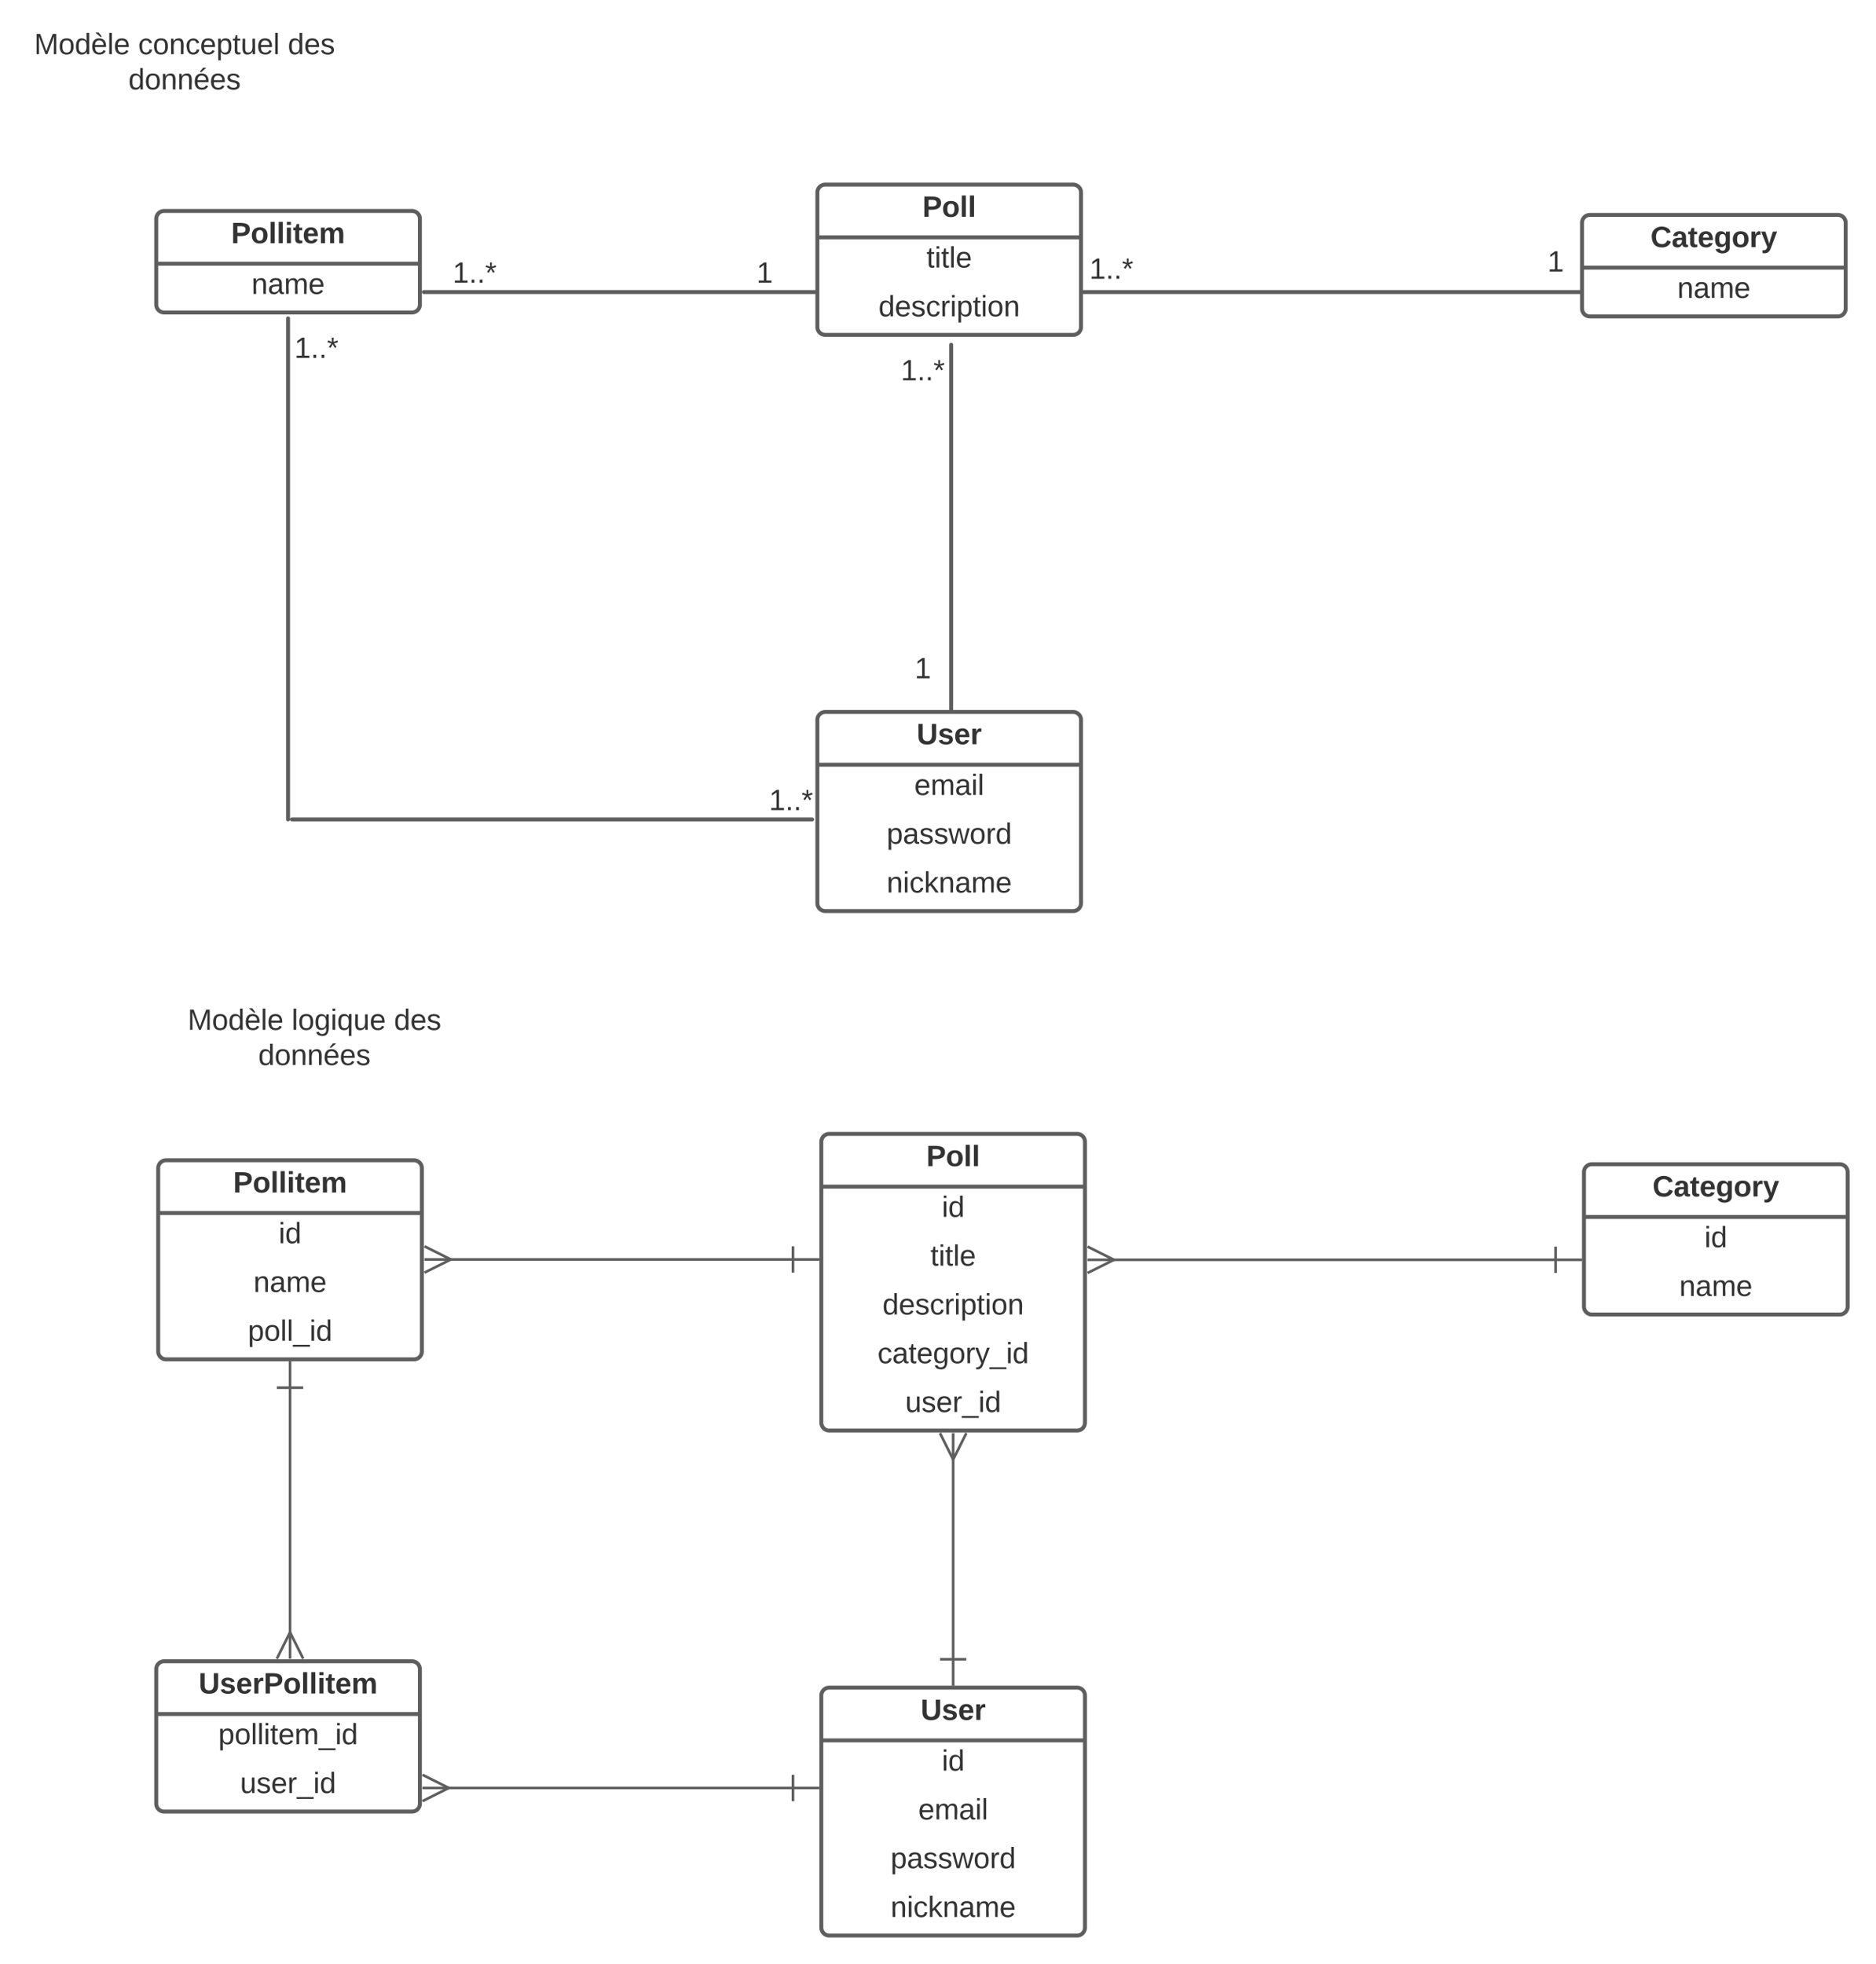 <svg xmlns="http://www.w3.org/2000/svg" xmlns:xlink="http://www.w3.org/1999/xlink" xmlns:lucid="lucid" width="1423" height="1489.5"><g transform="translate(-240 -900)" lucid:page-tab-id="0_0"><path d="M0 500h2000v2000H0z" fill="#fff"/><path d="M860 1046a6 6 0 0 1 6-6h188a6 6 0 0 1 6 6v102a6 6 0 0 1-6 6H866a6 6 0 0 1-6-6z" fill="#fff"/><path d="M860 1046a6 6 0 0 1 6-6h188a6 6 0 0 1 6 6v102a6 6 0 0 1-6 6H866a6 6 0 0 1-6-6zM860 1080h200" stroke="#5e5e5e" stroke-width="3" fill="none"/><use xlink:href="#a" transform="matrix(1,0,0,1,870,1040) translate(69.66 24.444)"/><use xlink:href="#b" transform="matrix(1,0,0,1,865,1082.5) translate(77.778 20.444)"/><use xlink:href="#c" transform="matrix(1,0,0,1,865,1119.5) translate(41.389 20.444)"/><path d="M1440 1069a6 6 0 0 1 6-6h188a6 6 0 0 1 6 6v65a6 6 0 0 1-6 6h-188a6 6 0 0 1-6-6z" fill="#fff"/><path d="M1440 1069a6 6 0 0 1 6-6h188a6 6 0 0 1 6 6v65a6 6 0 0 1-6 6h-188a6 6 0 0 1-6-6zM1440 1103h200" stroke="#5e5e5e" stroke-width="3" fill="none"/><use xlink:href="#d" transform="matrix(1,0,0,1,1450,1063) translate(41.975 24.444)"/><use xlink:href="#e" transform="matrix(1,0,0,1,1445,1105.5) translate(67.253 20.444)"/><path d="M860 1446a6 6 0 0 1 6-6h188a6 6 0 0 1 6 6v139a6 6 0 0 1-6 6H866a6 6 0 0 1-6-6z" fill="#fff"/><path d="M860 1446a6 6 0 0 1 6-6h188a6 6 0 0 1 6 6v139a6 6 0 0 1-6 6H866a6 6 0 0 1-6-6zM860 1480h200" stroke="#5e5e5e" stroke-width="3" fill="none"/><use xlink:href="#f" transform="matrix(1,0,0,1,870,1440) translate(65.34 24.444)"/><use xlink:href="#g" transform="matrix(1,0,0,1,865,1482.5) translate(68.549 20.444)"/><use xlink:href="#h" transform="matrix(1,0,0,1,865,1519.5) translate(47.531 20.444)"/><use xlink:href="#i" transform="matrix(1,0,0,1,865,1556.5) translate(47.531 20.444)"/><path d="M358.5 1066a6 6 0 0 1 6-6h188a6 6 0 0 1 6 6v65a6 6 0 0 1-6 6h-188a6 6 0 0 1-6-6z" fill="#fff"/><path d="M358.5 1066a6 6 0 0 1 6-6h188a6 6 0 0 1 6 6v65a6 6 0 0 1-6 6h-188a6 6 0 0 1-6-6zM358.5 1100h200" stroke="#5e5e5e" stroke-width="3" fill="none"/><use xlink:href="#j" transform="matrix(1,0,0,1,368.5,1060) translate(46.852 24.444)"/><use xlink:href="#e" transform="matrix(1,0,0,1,363.5,1102.5) translate(67.253 20.444)"/><path d="M1060.75 1121.5a.75.75 0 0 1 .75-.75h377a.75.75 0 0 1 .75.75.75.75 0 0 1-.75.75h-377a.75.75 0 0 1-.75-.75z" stroke="#5e5e5e" stroke-width="1.5" fill="none"/><path d="M1300 1077.5a6 6 0 0 1 6-6h228a6 6 0 0 1 6 6v48a6 6 0 0 1-6 6h-228a6 6 0 0 1-6-6z" fill="none"/><use xlink:href="#k" transform="matrix(1,0,0,1,1300,1071.5) translate(113.827 34.444)"/><path d="M963 1083a6 6 0 0 1 6-6h228a6 6 0 0 1 6 6v48a6 6 0 0 1-6 6H969a6 6 0 0 1-6-6z" fill="none"/><use xlink:href="#l" transform="matrix(1,0,0,1,963,1077) translate(103.333 34.444)"/><path d="M961.5 1160.75a.75.75 0 0 1 .75.75v277a.75.75 0 0 1-.75.75.75.75 0 0 1-.75-.75v-277a.75.75 0 0 1 .75-.75z" stroke="#5e5e5e" stroke-width="1.5" fill="none"/><path d="M820 1386a6 6 0 0 1 6-6h228a6 6 0 0 1 6 6v48a6 6 0 0 1-6 6H826a6 6 0 0 1-6-6z" fill="none"/><use xlink:href="#k" transform="matrix(1,0,0,1,820,1380) translate(113.827 34.444)"/><path d="M820 1160a6 6 0 0 1 6-6h228a6 6 0 0 1 6 6v48a6 6 0 0 1-6 6H826a6 6 0 0 1-6-6z" fill="none"/><use xlink:href="#l" transform="matrix(1,0,0,1,820,1154) translate(103.333 34.444)"/><path d="M560.75 1121.5a.75.75 0 0 1 .75-.75h297a.75.75 0 0 1 .75.75.75.75 0 0 1-.75.75h-297a.75.75 0 0 1-.75-.75z" stroke="#5e5e5e" stroke-width="1.5" fill="none"/><path d="M700 1086a6 6 0 0 1 6-6h228a6 6 0 0 1 6 6v48a6 6 0 0 1-6 6H706a6 6 0 0 1-6-6z" fill="none"/><use xlink:href="#k" transform="matrix(1,0,0,1,700,1080) translate(113.827 34.444)"/><path d="M480 1086a6 6 0 0 1 6-6h228a6 6 0 0 1 6 6v48a6 6 0 0 1-6 6H486a6 6 0 0 1-6-6z" fill="none"/><use xlink:href="#l" transform="matrix(1,0,0,1,480,1080) translate(103.333 34.444)"/><path d="M460.75 1521.5a.75.75 0 0 1 .75-.75h394.55a.75.75 0 0 1 .75.75.75.75 0 0 1-.75.75H461.5a.75.75 0 0 1-.75-.75zM458.5 1140.75a.75.75 0 0 1 .75.75v380a.75.75 0 0 1-.75.75.75.75 0 0 1-.75-.75v-380a.75.75 0 0 1 .75-.75z" stroke="#5e5e5e" stroke-width="1.5" fill="none"/><path d="M360 1143a6 6 0 0 1 6-6h228a6 6 0 0 1 6 6v48a6 6 0 0 1-6 6H366a6 6 0 0 1-6-6z" fill="none"/><use xlink:href="#l" transform="matrix(1,0,0,1,360,1137) translate(103.333 34.444)"/><path d="M720 1486a6 6 0 0 1 6-6h228a6 6 0 0 1 6 6v48a6 6 0 0 1-6 6H726a6 6 0 0 1-6-6z" fill="none"/><use xlink:href="#l" transform="matrix(1,0,0,1,720,1480) translate(103.333 34.444)"/><path d="M863 1766a6 6 0 0 1 6-6h188a6 6 0 0 1 6 6v213a6 6 0 0 1-6 6H869a6 6 0 0 1-6-6z" fill="#fff"/><path d="M863 1766a6 6 0 0 1 6-6h188a6 6 0 0 1 6 6v213a6 6 0 0 1-6 6H869a6 6 0 0 1-6-6zM863 1800h200" stroke="#5e5e5e" stroke-width="3" fill="none"/><use xlink:href="#a" transform="matrix(1,0,0,1,873,1760) translate(69.66 24.444)"/><use xlink:href="#m" transform="matrix(1,0,0,1,868,1802.5) translate(86.389 20.444)"/><use xlink:href="#b" transform="matrix(1,0,0,1,868,1839.5) translate(77.778 20.444)"/><use xlink:href="#c" transform="matrix(1,0,0,1,868,1876.5) translate(41.389 20.444)"/><use xlink:href="#n" transform="matrix(1,0,0,1,868,1913.5) translate(37.654 20.444)"/><use xlink:href="#o" transform="matrix(1,0,0,1,868,1950.5) translate(58.642 20.444)"/><path d="M1441.5 1789a6 6 0 0 1 6-6h188a6 6 0 0 1 6 6v102a6 6 0 0 1-6 6h-188a6 6 0 0 1-6-6z" fill="#fff"/><path d="M1441.5 1789a6 6 0 0 1 6-6h188a6 6 0 0 1 6 6v102a6 6 0 0 1-6 6h-188a6 6 0 0 1-6-6zM1441.5 1823h200" stroke="#5e5e5e" stroke-width="3" fill="none"/><use xlink:href="#d" transform="matrix(1,0,0,1,1451.5,1783) translate(41.975 24.444)"/><use xlink:href="#m" transform="matrix(1,0,0,1,1446.5,1825.5) translate(86.389 20.444)"/><use xlink:href="#e" transform="matrix(1,0,0,1,1446.5,1862.5) translate(67.253 20.444)"/><path d="M863 2186a6 6 0 0 1 6-6h188a6 6 0 0 1 6 6v176a6 6 0 0 1-6 6H869a6 6 0 0 1-6-6z" fill="#fff"/><path d="M863 2186a6 6 0 0 1 6-6h188a6 6 0 0 1 6 6v176a6 6 0 0 1-6 6H869a6 6 0 0 1-6-6zM863 2220h200" stroke="#5e5e5e" stroke-width="3" fill="none"/><use xlink:href="#f" transform="matrix(1,0,0,1,873,2180) translate(65.34 24.444)"/><use xlink:href="#m" transform="matrix(1,0,0,1,868,2222.5) translate(86.389 20.444)"/><use xlink:href="#g" transform="matrix(1,0,0,1,868,2259.5) translate(68.549 20.444)"/><use xlink:href="#h" transform="matrix(1,0,0,1,868,2296.5) translate(47.531 20.444)"/><use xlink:href="#i" transform="matrix(1,0,0,1,868,2333.5) translate(47.531 20.444)"/><path d="M360 1786a6 6 0 0 1 6-6h188a6 6 0 0 1 6 6v139a6 6 0 0 1-6 6H366a6 6 0 0 1-6-6z" fill="#fff"/><path d="M360 1786a6 6 0 0 1 6-6h188a6 6 0 0 1 6 6v139a6 6 0 0 1-6 6H366a6 6 0 0 1-6-6zM360 1820h200" stroke="#5e5e5e" stroke-width="3" fill="none"/><use xlink:href="#j" transform="matrix(1,0,0,1,370,1780) translate(46.852 24.444)"/><use xlink:href="#m" transform="matrix(1,0,0,1,365,1822.5) translate(86.389 20.444)"/><use xlink:href="#e" transform="matrix(1,0,0,1,365,1859.5) translate(67.253 20.444)"/><use xlink:href="#p" transform="matrix(1,0,0,1,365,1896.5) translate(62.994 20.444)"/><path d="M1420 1855.5h-336.68" stroke="#5e5e5e" stroke-width="2" fill="none"/><path d="M1420 1845.5v20M1440 1855.5h-20" stroke="#5e5e5e" stroke-width="2" fill="#fff"/><path d="M1064.95 1845.5l20 10-20 10" stroke="#5e5e5e" stroke-width="2" fill="#fff" fill-opacity="0"/><path d="M1064.95 1855.5h20" stroke="#5e5e5e" stroke-width="2" fill="#fff"/><path d="M963 2158.5v-153.18" stroke="#5e5e5e" stroke-width="2" fill="none"/><path d="M973 2158.5h-20M963 2178.5v-20" stroke="#5e5e5e" stroke-width="2" fill="#fff"/><path d="M973 1986.95l-10 20-10-20" stroke="#5e5e5e" stroke-width="2" fill="#fff" fill-opacity="0"/><path d="M963 1986.95v20" stroke="#5e5e5e" stroke-width="2" fill="#fff"/><path d="M841.5 1855.24H580.32" stroke="#5e5e5e" stroke-width="2" fill="none"/><path d="M841.5 1845.24v20M861.5 1855.24h-20" stroke="#5e5e5e" stroke-width="2" fill="#fff"/><path d="M561.95 1845.24l20 10-20 10" stroke="#5e5e5e" stroke-width="2" fill="#fff" fill-opacity="0"/><path d="M561.95 1855.24h20" stroke="#5e5e5e" stroke-width="2" fill="#fff"/><path d="M358.5 2166a6 6 0 0 1 6-6h188a6 6 0 0 1 6 6v102a6 6 0 0 1-6 6h-188a6 6 0 0 1-6-6z" fill="#fff"/><path d="M358.5 2166a6 6 0 0 1 6-6h188a6 6 0 0 1 6 6v102a6 6 0 0 1-6 6h-188a6 6 0 0 1-6-6zM358.5 2200h200" stroke="#5e5e5e" stroke-width="3" fill="none"/><use xlink:href="#q" transform="matrix(1,0,0,1,368.5,2160) translate(22.191 24.444)"/><use xlink:href="#r" transform="matrix(1,0,0,1,363.5,2202.5) translate(42.068 20.444)"/><use xlink:href="#o" transform="matrix(1,0,0,1,363.5,2239.5) translate(58.642 20.444)"/><path d="M460 1952.5v187.18" stroke="#5e5e5e" stroke-width="2" fill="none"/><path d="M450 1952.5h20M460 1932.5v20" stroke="#5e5e5e" stroke-width="2" fill="#fff"/><path d="M450 2158.05l10-20 10 20" stroke="#5e5e5e" stroke-width="2" fill="#fff" fill-opacity="0"/><path d="M460 2158.05v-20" stroke="#5e5e5e" stroke-width="2" fill="#fff"/><path d="M841.5 2256.08H578.82" stroke="#5e5e5e" stroke-width="2" fill="none"/><path d="M841.5 2246.08v20M861.5 2256.08h-20" stroke="#5e5e5e" stroke-width="2" fill="#fff"/><path d="M560.45 2246.08l20 10-20 10" stroke="#5e5e5e" stroke-width="2" fill="#fff" fill-opacity="0"/><path d="M560.45 2256.08h20" stroke="#5e5e5e" stroke-width="2" fill="#fff"/><path d="M358.5 1666a6 6 0 0 1 6-6h228a6 6 0 0 1 6 6v48a6 6 0 0 1-6 6h-228a6 6 0 0 1-6-6z" fill="none"/><use xlink:href="#s" transform="matrix(1,0,0,1,358.5,1660) translate(23.827 21.111)"/><use xlink:href="#t" transform="matrix(1,0,0,1,358.5,1660) translate(102.716 21.111)"/><use xlink:href="#u" transform="matrix(1,0,0,1,358.5,1660) translate(180.37 21.111)"/><use xlink:href="#v" transform="matrix(1,0,0,1,358.5,1660) translate(77.407 47.778)"/><path d="M260 926a6 6 0 0 1 6-6h228a6 6 0 0 1 6 6v48a6 6 0 0 1-6 6H266a6 6 0 0 1-6-6z" fill="none"/><g><use xlink:href="#s" transform="matrix(1,0,0,1,260,920) translate(5.895 21.111)"/><use xlink:href="#w" transform="matrix(1,0,0,1,260,920) translate(84.784 21.111)"/><use xlink:href="#u" transform="matrix(1,0,0,1,260,920) translate(198.302 21.111)"/><use xlink:href="#v" transform="matrix(1,0,0,1,260,920) translate(77.407 47.778)"/></g><defs><path fill="#333" d="M24-248c93 1 206-16 204 79-1 75-69 88-152 82V0H24v-248zm52 121c47 0 100 7 100-41 0-47-54-39-100-39v80" id="x"/><path fill="#333" d="M110-194c64 0 96 36 96 99 0 64-35 99-97 99-61 0-95-36-95-99 0-62 34-99 96-99zm-1 164c35 0 45-28 45-65 0-40-10-65-43-65-34 0-45 26-45 65 0 36 10 65 43 65" id="y"/><path fill="#333" d="M25 0v-261h50V0H25" id="z"/><g id="a"><use transform="matrix(0.062,0,0,0.062,0,0)" xlink:href="#x"/><use transform="matrix(0.062,0,0,0.062,14.815,0)" xlink:href="#y"/><use transform="matrix(0.062,0,0,0.062,28.333,0)" xlink:href="#z"/><use transform="matrix(0.062,0,0,0.062,34.506,0)" xlink:href="#z"/></g><path fill="#333" d="M59-47c-2 24 18 29 38 22v24C64 9 27 4 27-40v-127H5v-23h24l9-43h21v43h35v23H59v120" id="A"/><path fill="#333" d="M24-231v-30h32v30H24zM24 0v-190h32V0H24" id="B"/><path fill="#333" d="M24 0v-261h32V0H24" id="C"/><path fill="#333" d="M100-194c63 0 86 42 84 106H49c0 40 14 67 53 68 26 1 43-12 49-29l28 8c-11 28-37 45-77 45C44 4 14-33 15-96c1-61 26-98 85-98zm52 81c6-60-76-77-97-28-3 7-6 17-6 28h103" id="D"/><g id="b"><use transform="matrix(0.062,0,0,0.062,0,0)" xlink:href="#A"/><use transform="matrix(0.062,0,0,0.062,6.173,0)" xlink:href="#B"/><use transform="matrix(0.062,0,0,0.062,11.049,0)" xlink:href="#A"/><use transform="matrix(0.062,0,0,0.062,17.222,0)" xlink:href="#C"/><use transform="matrix(0.062,0,0,0.062,22.099,0)" xlink:href="#D"/></g><path fill="#333" d="M85-194c31 0 48 13 60 33l-1-100h32l1 261h-30c-2-10 0-23-3-31C134-8 116 4 85 4 32 4 16-35 15-94c0-66 23-100 70-100zm9 24c-40 0-46 34-46 75 0 40 6 74 45 74 42 0 51-32 51-76 0-42-9-74-50-73" id="E"/><path fill="#333" d="M135-143c-3-34-86-38-87 0 15 53 115 12 119 90S17 21 10-45l28-5c4 36 97 45 98 0-10-56-113-15-118-90-4-57 82-63 122-42 12 7 21 19 24 35" id="F"/><path fill="#333" d="M96-169c-40 0-48 33-48 73s9 75 48 75c24 0 41-14 43-38l32 2c-6 37-31 61-74 61-59 0-76-41-82-99-10-93 101-131 147-64 4 7 5 14 7 22l-32 3c-4-21-16-35-41-35" id="G"/><path fill="#333" d="M114-163C36-179 61-72 57 0H25l-1-190h30c1 12-1 29 2 39 6-27 23-49 58-41v29" id="H"/><path fill="#333" d="M115-194c55 1 70 41 70 98S169 2 115 4C84 4 66-9 55-30l1 105H24l-1-265h31l2 30c10-21 28-34 59-34zm-8 174c40 0 45-34 45-75s-6-73-45-74c-42 0-51 32-51 76 0 43 10 73 51 73" id="I"/><path fill="#333" d="M100-194c62-1 85 37 85 99 1 63-27 99-86 99S16-35 15-95c0-66 28-99 85-99zM99-20c44 1 53-31 53-75 0-43-8-75-51-75s-53 32-53 75 10 74 51 75" id="J"/><path fill="#333" d="M117-194c89-4 53 116 60 194h-32v-121c0-31-8-49-39-48C34-167 62-67 57 0H25l-1-190h30c1 10-1 24 2 32 11-22 29-35 61-36" id="K"/><g id="c"><use transform="matrix(0.062,0,0,0.062,0,0)" xlink:href="#E"/><use transform="matrix(0.062,0,0,0.062,12.346,0)" xlink:href="#D"/><use transform="matrix(0.062,0,0,0.062,24.691,0)" xlink:href="#F"/><use transform="matrix(0.062,0,0,0.062,35.802,0)" xlink:href="#G"/><use transform="matrix(0.062,0,0,0.062,46.914,0)" xlink:href="#H"/><use transform="matrix(0.062,0,0,0.062,54.259,0)" xlink:href="#B"/><use transform="matrix(0.062,0,0,0.062,59.136,0)" xlink:href="#I"/><use transform="matrix(0.062,0,0,0.062,71.481,0)" xlink:href="#A"/><use transform="matrix(0.062,0,0,0.062,77.654,0)" xlink:href="#B"/><use transform="matrix(0.062,0,0,0.062,82.531,0)" xlink:href="#J"/><use transform="matrix(0.062,0,0,0.062,94.877,0)" xlink:href="#K"/></g><path fill="#333" d="M67-125c0 53 21 87 73 88 37 1 54-22 65-47l45 17C233-25 199 4 140 4 58 4 20-42 15-125 8-235 124-281 211-232c18 10 29 29 36 50l-46 12c-8-25-30-41-62-41-52 0-71 34-72 86" id="L"/><path fill="#333" d="M133-34C117-15 103 5 69 4 32 3 11-16 11-54c-1-60 55-63 116-61 1-26-3-47-28-47-18 1-26 9-28 27l-52-2c7-38 36-58 82-57s74 22 75 68l1 82c-1 14 12 18 25 15v27c-30 8-71 5-69-32zm-48 3c29 0 43-24 42-57-32 0-66-3-65 30 0 17 8 27 23 27" id="M"/><path fill="#333" d="M115-3C79 11 28 4 28-45v-112H4v-33h27l15-45h31v45h36v33H77v99c-1 23 16 31 38 25v30" id="N"/><path fill="#333" d="M185-48c-13 30-37 53-82 52C43 2 14-33 14-96s30-98 90-98c62 0 83 45 84 108H66c0 31 8 55 39 56 18 0 30-7 34-22zm-45-69c5-46-57-63-70-21-2 6-4 13-4 21h74" id="O"/><path fill="#333" d="M195-6C206 82 75 100 31 46c-4-6-6-13-8-21l49-6c3 16 16 24 34 25 40 0 42-37 40-79-11 22-30 35-61 35-53 0-70-43-70-97 0-56 18-96 73-97 30 0 46 14 59 34l2-30h47zm-90-29c32 0 41-27 41-63 0-35-9-62-40-62-32 0-39 29-40 63 0 36 9 62 39 62" id="P"/><path fill="#333" d="M135-150c-39-12-60 13-60 57V0H25l-1-190h47c2 13-1 29 3 40 6-28 27-53 61-41v41" id="Q"/><path fill="#333" d="M123 10C108 53 80 86 19 72V37c35 8 53-11 59-39L3-190h52l48 148c12-52 28-100 44-148h51" id="R"/><g id="d"><use transform="matrix(0.062,0,0,0.062,0,0)" xlink:href="#L"/><use transform="matrix(0.062,0,0,0.062,15.988,0)" xlink:href="#M"/><use transform="matrix(0.062,0,0,0.062,28.333,0)" xlink:href="#N"/><use transform="matrix(0.062,0,0,0.062,35.679,0)" xlink:href="#O"/><use transform="matrix(0.062,0,0,0.062,48.025,0)" xlink:href="#P"/><use transform="matrix(0.062,0,0,0.062,61.543,0)" xlink:href="#y"/><use transform="matrix(0.062,0,0,0.062,75.062,0)" xlink:href="#Q"/><use transform="matrix(0.062,0,0,0.062,83.704,0)" xlink:href="#R"/></g><path fill="#333" d="M141-36C126-15 110 5 73 4 37 3 15-17 15-53c-1-64 63-63 125-63 3-35-9-54-41-54-24 1-41 7-42 31l-33-3c5-37 33-52 76-52 45 0 72 20 72 64v82c-1 20 7 32 28 27v20c-31 9-61-2-59-35zM48-53c0 20 12 33 32 33 41-3 63-29 60-74-43 2-92-5-92 41" id="S"/><path fill="#333" d="M210-169c-67 3-38 105-44 169h-31v-121c0-29-5-50-35-48C34-165 62-65 56 0H25l-1-190h30c1 10-1 24 2 32 10-44 99-50 107 0 11-21 27-35 58-36 85-2 47 119 55 194h-31v-121c0-29-5-49-35-48" id="T"/><g id="e"><use transform="matrix(0.062,0,0,0.062,0,0)" xlink:href="#K"/><use transform="matrix(0.062,0,0,0.062,12.346,0)" xlink:href="#S"/><use transform="matrix(0.062,0,0,0.062,24.691,0)" xlink:href="#T"/><use transform="matrix(0.062,0,0,0.062,43.148,0)" xlink:href="#D"/></g><path fill="#333" d="M238-95c0 69-44 99-111 99C63 4 22-25 22-93v-155h51v151c-1 38 19 59 55 60 90 1 49-130 58-211h52v153" id="U"/><path fill="#333" d="M137-138c1-29-70-34-71-4 15 46 118 7 119 86 1 83-164 76-172 9l43-7c4 19 20 25 44 25 33 8 57-30 24-41C81-84 22-81 20-136c-2-80 154-74 161-7" id="V"/><g id="f"><use transform="matrix(0.062,0,0,0.062,0,0)" xlink:href="#U"/><use transform="matrix(0.062,0,0,0.062,15.988,0)" xlink:href="#V"/><use transform="matrix(0.062,0,0,0.062,28.333,0)" xlink:href="#O"/><use transform="matrix(0.062,0,0,0.062,40.679,0)" xlink:href="#Q"/></g><g id="g"><use transform="matrix(0.062,0,0,0.062,0,0)" xlink:href="#D"/><use transform="matrix(0.062,0,0,0.062,12.346,0)" xlink:href="#T"/><use transform="matrix(0.062,0,0,0.062,30.802,0)" xlink:href="#S"/><use transform="matrix(0.062,0,0,0.062,43.148,0)" xlink:href="#B"/><use transform="matrix(0.062,0,0,0.062,48.025,0)" xlink:href="#C"/></g><path fill="#333" d="M206 0h-36l-40-164L89 0H53L-1-190h32L70-26l43-164h34l41 164 42-164h31" id="W"/><g id="h"><use transform="matrix(0.062,0,0,0.062,0,0)" xlink:href="#I"/><use transform="matrix(0.062,0,0,0.062,12.346,0)" xlink:href="#S"/><use transform="matrix(0.062,0,0,0.062,24.691,0)" xlink:href="#F"/><use transform="matrix(0.062,0,0,0.062,35.802,0)" xlink:href="#F"/><use transform="matrix(0.062,0,0,0.062,46.914,0)" xlink:href="#W"/><use transform="matrix(0.062,0,0,0.062,62.901,0)" xlink:href="#J"/><use transform="matrix(0.062,0,0,0.062,75.247,0)" xlink:href="#H"/><use transform="matrix(0.062,0,0,0.062,82.593,0)" xlink:href="#E"/></g><path fill="#333" d="M143 0L79-87 56-68V0H24v-261h32v163l83-92h37l-77 82L181 0h-38" id="X"/><g id="i"><use transform="matrix(0.062,0,0,0.062,0,0)" xlink:href="#K"/><use transform="matrix(0.062,0,0,0.062,12.346,0)" xlink:href="#B"/><use transform="matrix(0.062,0,0,0.062,17.222,0)" xlink:href="#G"/><use transform="matrix(0.062,0,0,0.062,28.333,0)" xlink:href="#X"/><use transform="matrix(0.062,0,0,0.062,39.444,0)" xlink:href="#K"/><use transform="matrix(0.062,0,0,0.062,51.79,0)" xlink:href="#S"/><use transform="matrix(0.062,0,0,0.062,64.136,0)" xlink:href="#T"/><use transform="matrix(0.062,0,0,0.062,82.593,0)" xlink:href="#D"/></g><path fill="#333" d="M25-224v-37h50v37H25zM25 0v-190h50V0H25" id="Y"/><path fill="#333" d="M220-157c-53 9-28 100-34 157h-49v-107c1-27-5-49-29-50C55-147 81-57 75 0H25l-1-190h47c2 12-1 28 3 38 10-53 101-56 108 0 13-22 24-43 59-42 82 1 51 116 57 194h-49v-107c-1-25-5-48-29-50" id="Z"/><g id="j"><use transform="matrix(0.062,0,0,0.062,0,0)" xlink:href="#x"/><use transform="matrix(0.062,0,0,0.062,14.815,0)" xlink:href="#y"/><use transform="matrix(0.062,0,0,0.062,28.333,0)" xlink:href="#z"/><use transform="matrix(0.062,0,0,0.062,34.506,0)" xlink:href="#z"/><use transform="matrix(0.062,0,0,0.062,40.679,0)" xlink:href="#Y"/><use transform="matrix(0.062,0,0,0.062,46.852,0)" xlink:href="#N"/><use transform="matrix(0.062,0,0,0.062,54.198,0)" xlink:href="#O"/><use transform="matrix(0.062,0,0,0.062,66.543,0)" xlink:href="#Z"/></g><path fill="#333" d="M27 0v-27h64v-190l-56 39v-29l58-41h29v221h61V0H27" id="aa"/><use transform="matrix(0.062,0,0,0.062,0,0)" xlink:href="#aa" id="k"/><path fill="#333" d="M33 0v-38h34V0H33" id="ab"/><path fill="#333" d="M80-196l47-18 7 23-49 13 32 44-20 13-27-46-27 45-21-12 33-44-49-13 8-23 47 19-2-53h23" id="ac"/><g id="l"><use transform="matrix(0.062,0,0,0.062,0,0)" xlink:href="#aa"/><use transform="matrix(0.062,0,0,0.062,12.346,0)" xlink:href="#ab"/><use transform="matrix(0.062,0,0,0.062,18.519,0)" xlink:href="#ab"/><use transform="matrix(0.062,0,0,0.062,24.691,0)" xlink:href="#ac"/></g><g id="m"><use transform="matrix(0.062,0,0,0.062,0,0)" xlink:href="#B"/><use transform="matrix(0.062,0,0,0.062,4.877,0)" xlink:href="#E"/></g><path fill="#333" d="M177-190C167-65 218 103 67 71c-23-6-38-20-44-43l32-5c15 47 100 32 89-28v-30C133-14 115 1 83 1 29 1 15-40 15-95c0-56 16-97 71-98 29-1 48 16 59 35 1-10 0-23 2-32h30zM94-22c36 0 50-32 50-73 0-42-14-75-50-75-39 0-46 34-46 75s6 73 46 73" id="ad"/><path fill="#333" d="M179-190L93 31C79 59 56 82 12 73V49c39 6 53-20 64-50L1-190h34L92-34l54-156h33" id="ae"/><path fill="#333" d="M-5 72V49h209v23H-5" id="af"/><g id="n"><use transform="matrix(0.062,0,0,0.062,0,0)" xlink:href="#G"/><use transform="matrix(0.062,0,0,0.062,11.111,0)" xlink:href="#S"/><use transform="matrix(0.062,0,0,0.062,23.457,0)" xlink:href="#A"/><use transform="matrix(0.062,0,0,0.062,29.63,0)" xlink:href="#D"/><use transform="matrix(0.062,0,0,0.062,41.975,0)" xlink:href="#ad"/><use transform="matrix(0.062,0,0,0.062,54.321,0)" xlink:href="#J"/><use transform="matrix(0.062,0,0,0.062,66.667,0)" xlink:href="#H"/><use transform="matrix(0.062,0,0,0.062,74.012,0)" xlink:href="#ae"/><use transform="matrix(0.062,0,0,0.062,85.123,0)" xlink:href="#af"/><use transform="matrix(0.062,0,0,0.062,97.469,0)" xlink:href="#B"/><use transform="matrix(0.062,0,0,0.062,102.346,0)" xlink:href="#E"/></g><path fill="#333" d="M84 4C-5 8 30-112 23-190h32v120c0 31 7 50 39 49 72-2 45-101 50-169h31l1 190h-30c-1-10 1-25-2-33-11 22-28 36-60 37" id="ag"/><g id="o"><use transform="matrix(0.062,0,0,0.062,0,0)" xlink:href="#ag"/><use transform="matrix(0.062,0,0,0.062,12.346,0)" xlink:href="#F"/><use transform="matrix(0.062,0,0,0.062,23.457,0)" xlink:href="#D"/><use transform="matrix(0.062,0,0,0.062,35.802,0)" xlink:href="#H"/><use transform="matrix(0.062,0,0,0.062,43.148,0)" xlink:href="#af"/><use transform="matrix(0.062,0,0,0.062,55.494,0)" xlink:href="#B"/><use transform="matrix(0.062,0,0,0.062,60.37,0)" xlink:href="#E"/></g><g id="p"><use transform="matrix(0.062,0,0,0.062,0,0)" xlink:href="#I"/><use transform="matrix(0.062,0,0,0.062,12.346,0)" xlink:href="#J"/><use transform="matrix(0.062,0,0,0.062,24.691,0)" xlink:href="#C"/><use transform="matrix(0.062,0,0,0.062,29.568,0)" xlink:href="#C"/><use transform="matrix(0.062,0,0,0.062,34.444,0)" xlink:href="#af"/><use transform="matrix(0.062,0,0,0.062,46.79,0)" xlink:href="#B"/><use transform="matrix(0.062,0,0,0.062,51.667,0)" xlink:href="#E"/></g><g id="q"><use transform="matrix(0.062,0,0,0.062,0,0)" xlink:href="#U"/><use transform="matrix(0.062,0,0,0.062,15.988,0)" xlink:href="#V"/><use transform="matrix(0.062,0,0,0.062,28.333,0)" xlink:href="#O"/><use transform="matrix(0.062,0,0,0.062,40.679,0)" xlink:href="#Q"/><use transform="matrix(0.062,0,0,0.062,49.321,0)" xlink:href="#x"/><use transform="matrix(0.062,0,0,0.062,64.136,0)" xlink:href="#y"/><use transform="matrix(0.062,0,0,0.062,77.654,0)" xlink:href="#z"/><use transform="matrix(0.062,0,0,0.062,83.827,0)" xlink:href="#z"/><use transform="matrix(0.062,0,0,0.062,90,0)" xlink:href="#Y"/><use transform="matrix(0.062,0,0,0.062,96.173,0)" xlink:href="#N"/><use transform="matrix(0.062,0,0,0.062,103.519,0)" xlink:href="#O"/><use transform="matrix(0.062,0,0,0.062,115.864,0)" xlink:href="#Z"/></g><g id="r"><use transform="matrix(0.062,0,0,0.062,0,0)" xlink:href="#I"/><use transform="matrix(0.062,0,0,0.062,12.346,0)" xlink:href="#J"/><use transform="matrix(0.062,0,0,0.062,24.691,0)" xlink:href="#C"/><use transform="matrix(0.062,0,0,0.062,29.568,0)" xlink:href="#C"/><use transform="matrix(0.062,0,0,0.062,34.444,0)" xlink:href="#B"/><use transform="matrix(0.062,0,0,0.062,39.321,0)" xlink:href="#A"/><use transform="matrix(0.062,0,0,0.062,45.494,0)" xlink:href="#D"/><use transform="matrix(0.062,0,0,0.062,57.84,0)" xlink:href="#T"/><use transform="matrix(0.062,0,0,0.062,76.296,0)" xlink:href="#af"/><use transform="matrix(0.062,0,0,0.062,88.642,0)" xlink:href="#B"/><use transform="matrix(0.062,0,0,0.062,93.519,0)" xlink:href="#E"/></g><path fill="#333" d="M240 0l2-218c-23 76-54 145-80 218h-23L58-218 59 0H30v-248h44l77 211c21-75 51-140 76-211h43V0h-30" id="ah"/><path fill="#333" d="M100-194c63 0 86 42 84 106H49c0 40 14 67 53 68 26 1 43-12 49-29l28 8c-11 28-37 45-77 45C44 4 14-33 15-96c1-61 26-98 85-98zm52 81c6-60-76-77-97-28-3 7-6 17-6 28h103zm-36-98l-58-49v-5h36c12 19 30 32 38 54h-16" id="ai"/><g id="s"><use transform="matrix(0.062,0,0,0.062,0,0)" xlink:href="#ah"/><use transform="matrix(0.062,0,0,0.062,18.457,0)" xlink:href="#J"/><use transform="matrix(0.062,0,0,0.062,30.802,0)" xlink:href="#E"/><use transform="matrix(0.062,0,0,0.062,43.148,0)" xlink:href="#ai"/><use transform="matrix(0.062,0,0,0.062,55.494,0)" xlink:href="#C"/><use transform="matrix(0.062,0,0,0.062,60.37,0)" xlink:href="#D"/></g><path fill="#333" d="M145-31C134-9 116 4 85 4 32 4 16-35 15-94c0-59 17-99 70-100 32-1 48 14 60 33 0-11-1-24 2-32h30l-1 268h-32zM93-21c41 0 51-33 51-76s-8-73-50-73c-40 0-46 35-46 75s5 74 45 74" id="aj"/><g id="t"><use transform="matrix(0.062,0,0,0.062,0,0)" xlink:href="#C"/><use transform="matrix(0.062,0,0,0.062,4.877,0)" xlink:href="#J"/><use transform="matrix(0.062,0,0,0.062,17.222,0)" xlink:href="#ad"/><use transform="matrix(0.062,0,0,0.062,29.568,0)" xlink:href="#B"/><use transform="matrix(0.062,0,0,0.062,34.444,0)" xlink:href="#aj"/><use transform="matrix(0.062,0,0,0.062,46.79,0)" xlink:href="#ag"/><use transform="matrix(0.062,0,0,0.062,59.136,0)" xlink:href="#D"/></g><g id="u"><use transform="matrix(0.062,0,0,0.062,0,0)" xlink:href="#E"/><use transform="matrix(0.062,0,0,0.062,12.346,0)" xlink:href="#D"/><use transform="matrix(0.062,0,0,0.062,24.691,0)" xlink:href="#F"/></g><path fill="#333" d="M100-194c63 0 86 42 84 106H49c0 40 14 67 53 68 26 1 43-12 49-29l28 8c-11 28-37 45-77 45C44 4 14-33 15-96c1-61 26-98 85-98zm52 81c6-60-76-77-97-28-3 7-6 17-6 28h103zm-74-98c8-23 27-35 38-54h36v5l-58 49H78" id="ak"/><g id="v"><use transform="matrix(0.062,0,0,0.062,0,0)" xlink:href="#E"/><use transform="matrix(0.062,0,0,0.062,12.346,0)" xlink:href="#J"/><use transform="matrix(0.062,0,0,0.062,24.691,0)" xlink:href="#K"/><use transform="matrix(0.062,0,0,0.062,37.037,0)" xlink:href="#K"/><use transform="matrix(0.062,0,0,0.062,49.383,0)" xlink:href="#ak"/><use transform="matrix(0.062,0,0,0.062,61.728,0)" xlink:href="#D"/><use transform="matrix(0.062,0,0,0.062,74.074,0)" xlink:href="#F"/></g><g id="w"><use transform="matrix(0.062,0,0,0.062,0,0)" xlink:href="#G"/><use transform="matrix(0.062,0,0,0.062,11.111,0)" xlink:href="#J"/><use transform="matrix(0.062,0,0,0.062,23.457,0)" xlink:href="#K"/><use transform="matrix(0.062,0,0,0.062,35.802,0)" xlink:href="#G"/><use transform="matrix(0.062,0,0,0.062,46.914,0)" xlink:href="#D"/><use transform="matrix(0.062,0,0,0.062,59.259,0)" xlink:href="#I"/><use transform="matrix(0.062,0,0,0.062,71.605,0)" xlink:href="#A"/><use transform="matrix(0.062,0,0,0.062,77.778,0)" xlink:href="#ag"/><use transform="matrix(0.062,0,0,0.062,90.123,0)" xlink:href="#D"/><use transform="matrix(0.062,0,0,0.062,102.469,0)" xlink:href="#C"/></g></defs></g></svg>